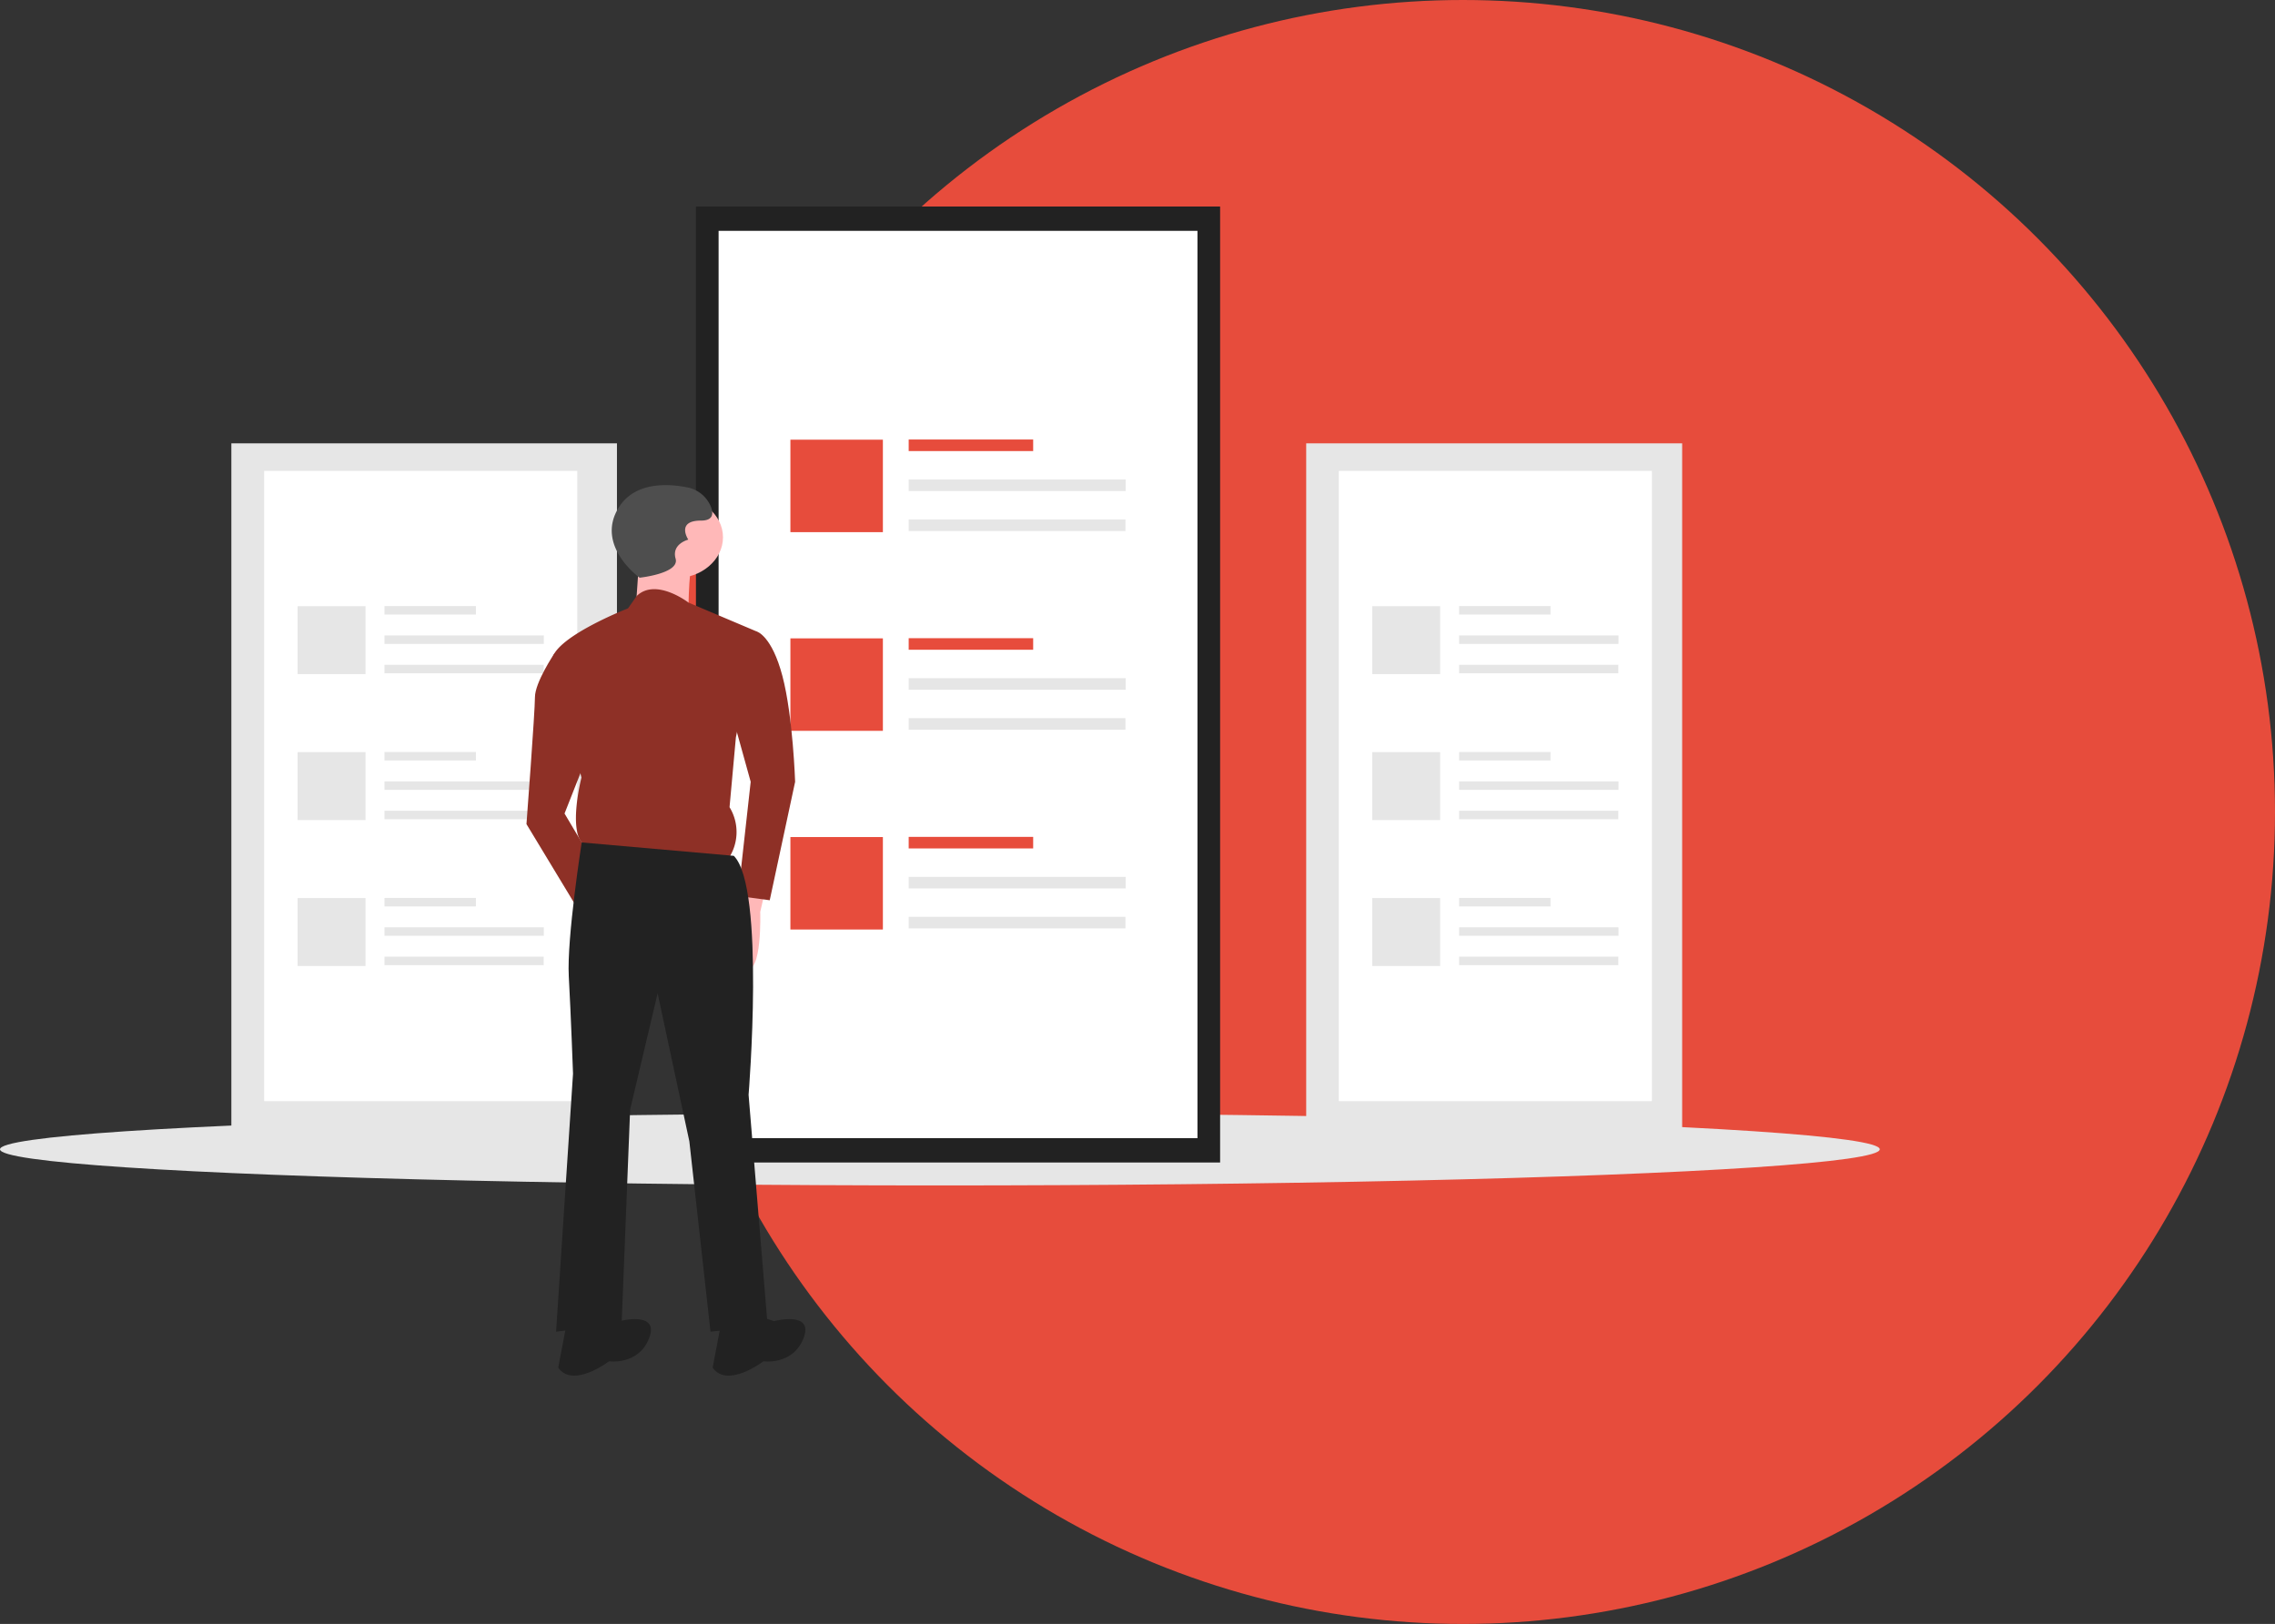<svg xmlns="http://www.w3.org/2000/svg" width="472" height="337" viewBox="0 0 472 337"><rect x="0" y="0" width="472" height="337" fill="#333333" stroke="none"/><defs><style>.a{fill:#e74c3c;}.b{fill:#e6e6e6;}.c{fill:#fff;}.d{fill:#222;}.e{fill:#ffb8b8;}.f{fill:#8e3026;}.g{fill:#4e4e4e;}</style></defs><g transform="translate(-146 -1190)"><circle class="a" cx="168.5" cy="168.5" r="168.5" transform="translate(281 1190)"/><g transform="translate(146.176 1232.857)"><rect class="b" width="78" height="143" transform="translate(270.824 49.143)"/><path class="c" d="M788,429.4H852.96V298.61H788Z" transform="translate(-510.414 -243.748)"/><rect class="b" width="18.97" height="1.762" transform="translate(302.549 82.914)"/><rect class="b" width="33.064" height="1.762" transform="translate(302.549 89.008)"/><rect class="b" width="33.032" height="1.762" transform="translate(302.549 95.102)"/><rect class="b" width="14.093" height="14.093" transform="translate(284.524 82.94)"/><rect class="b" width="18.97" height="1.762" transform="translate(302.549 113.198)"/><rect class="b" width="33.064" height="1.762" transform="translate(302.549 119.292)"/><rect class="b" width="33.032" height="1.762" transform="translate(302.549 125.386)"/><rect class="b" width="14.093" height="14.093" transform="translate(284.524 113.224)"/><rect class="b" width="18.97" height="1.762" transform="translate(302.549 143.481)"/><rect class="b" width="33.064" height="1.762" transform="translate(302.549 149.576)"/><rect class="b" width="33.032" height="1.762" transform="translate(302.549 155.67)"/><rect class="b" width="14.093" height="14.093" transform="translate(284.524 143.508)"/><rect class="b" width="80" height="143" transform="translate(47.824 49.143)"/><path class="c" d="M280,429.4H344.96V298.61H280Z" transform="translate(-225.373 -243.748)"/><rect class="b" width="18.97" height="1.762" transform="translate(79.59 82.914)"/><rect class="b" width="33.064" height="1.762" transform="translate(79.59 89.008)"/><rect class="b" width="33.032" height="1.762" transform="translate(79.59 95.102)"/><rect class="b" width="14.093" height="14.093" transform="translate(61.565 82.94)"/><rect class="b" width="18.97" height="1.762" transform="translate(79.59 113.198)"/><rect class="b" width="33.064" height="1.762" transform="translate(79.59 119.292)"/><rect class="b" width="33.032" height="1.762" transform="translate(79.59 125.386)"/><rect class="b" width="14.093" height="14.093" transform="translate(61.565 113.224)"/><rect class="b" width="18.97" height="1.762" transform="translate(79.59 143.481)"/><rect class="b" width="33.064" height="1.762" transform="translate(79.59 149.576)"/><rect class="b" width="33.032" height="1.762" transform="translate(79.59 155.67)"/><rect class="b" width="14.093" height="14.093" transform="translate(61.565 143.508)"/><ellipse class="b" cx="195" cy="7.5" rx="195" ry="7.5" transform="translate(-0.176 188.143)"/><rect class="d" width="108.751" height="198.381" transform="translate(144.213)"/><path class="c" d="M494.82,373.4h99.352V185.11H494.82Z" transform="translate(-345.907 -180.062)"/><rect class="a" width="25.827" height="2.398" transform="translate(188.351 48.349)"/><rect class="b" width="45.015" height="2.398" transform="translate(188.351 56.646)"/><rect class="b" width="44.971" height="2.398" transform="translate(188.351 64.943)"/><rect class="a" width="19.188" height="19.188" transform="translate(163.811 48.385)"/><rect class="a" width="25.827" height="2.398" transform="translate(188.351 89.579)"/><rect class="b" width="45.015" height="2.398" transform="translate(188.351 97.876)"/><rect class="b" width="44.971" height="2.398" transform="translate(188.351 106.173)"/><rect class="a" width="19.188" height="19.188" transform="translate(163.811 89.614)"/><rect class="a" width="25.827" height="2.398" transform="translate(188.351 130.809)"/><rect class="b" width="45.015" height="2.398" transform="translate(188.351 139.106)"/><rect class="b" width="44.971" height="2.398" transform="translate(188.351 147.403)"/><rect class="a" width="19.188" height="19.188" transform="translate(163.811 130.844)"/><path class="e" d="M508.4,492.987l-1.317,5.705s.439,13.167-3.072,11.85-2.633-12.728-2.633-12.728l3.072-5.706Z" transform="translate(-349.532 -352.321)"/><ellipse class="e" cx="10" cy="8.5" rx="10" ry="8.5" transform="translate(129.824 60.143)"/><path class="e" d="M456.381,337.11l-.878,12.728,10.972,1.317s0-10.533.878-11.85S456.381,337.11,456.381,337.11Z" transform="translate(-323.846 -265.35)"/><path class="f" d="M458.577,363.345l-14.213-6.019s-6.789-5.239-10.772-1.366l-1.788,2.556S416,364.661,416,369.489l6.144,24.139s-3.511,13.606,1.755,14.484l28.528,2.633a9.873,9.873,0,0,0,.439-10.972l1.317-14.484Z" transform="translate(-301.683 -275.127)"/><path class="f" d="M491,375.048l9.656-.439s3.072.878,5.267,9.217,2.633,21.945,2.633,21.945l-5.267,24.578-6.583-.878,2.633-23.7-4.389-15.8Z" transform="translate(-343.766 -286.392)"/><path class="f" d="M414.537,381.609l-4.76,1.483s-4.017,5.979-4.017,9.051S404,418.477,404,418.477l11.411,18.872,3.511-9.217-7.022-11.85,5.706-14.483Z" transform="translate(-294.949 -290.319)"/><path class="d" d="M454.871,477.06l-31.555-2.776s-3.118,19.893-2.679,27.794.878,20.189.878,20.189L418,575.811l13.606-1.755,1.756-44.328,5.706-24.139,6.583,30.723,4.389,39.5,11.85-1.317-3.95-47.839S461.454,483.643,454.871,477.06Z" transform="translate(-302.805 -342.319)"/><path class="d" d="M500.782,697.609l3.95,1.317s8.339-2.194,6.145,3.511-8.339,4.828-8.339,4.828-7.461,5.706-10.533,1.317l1.755-9.217Z" transform="translate(-344.327 -467.628)"/><path class="d" d="M427.782,697.609l3.95,1.317s8.339-2.194,6.145,3.511-8.339,4.828-8.339,4.828-7.461,5.706-10.533,1.317l1.756-9.217Z" transform="translate(-303.366 -467.628)"/><path class="g" d="M450.1,324.55s-9.217-6.583-4.389-14.484c3.349-5.481,10.29-5.047,14.226-4.267a6.651,6.651,0,0,1,4.866,3.828c.658,1.536.658,3.072-1.975,3.072-5.267,0-2.633,3.95-2.633,3.95s-3.511.878-2.633,3.95S450.1,324.55,450.1,324.55Z" transform="translate(-317.569 -247.524)"/></g></g></svg>